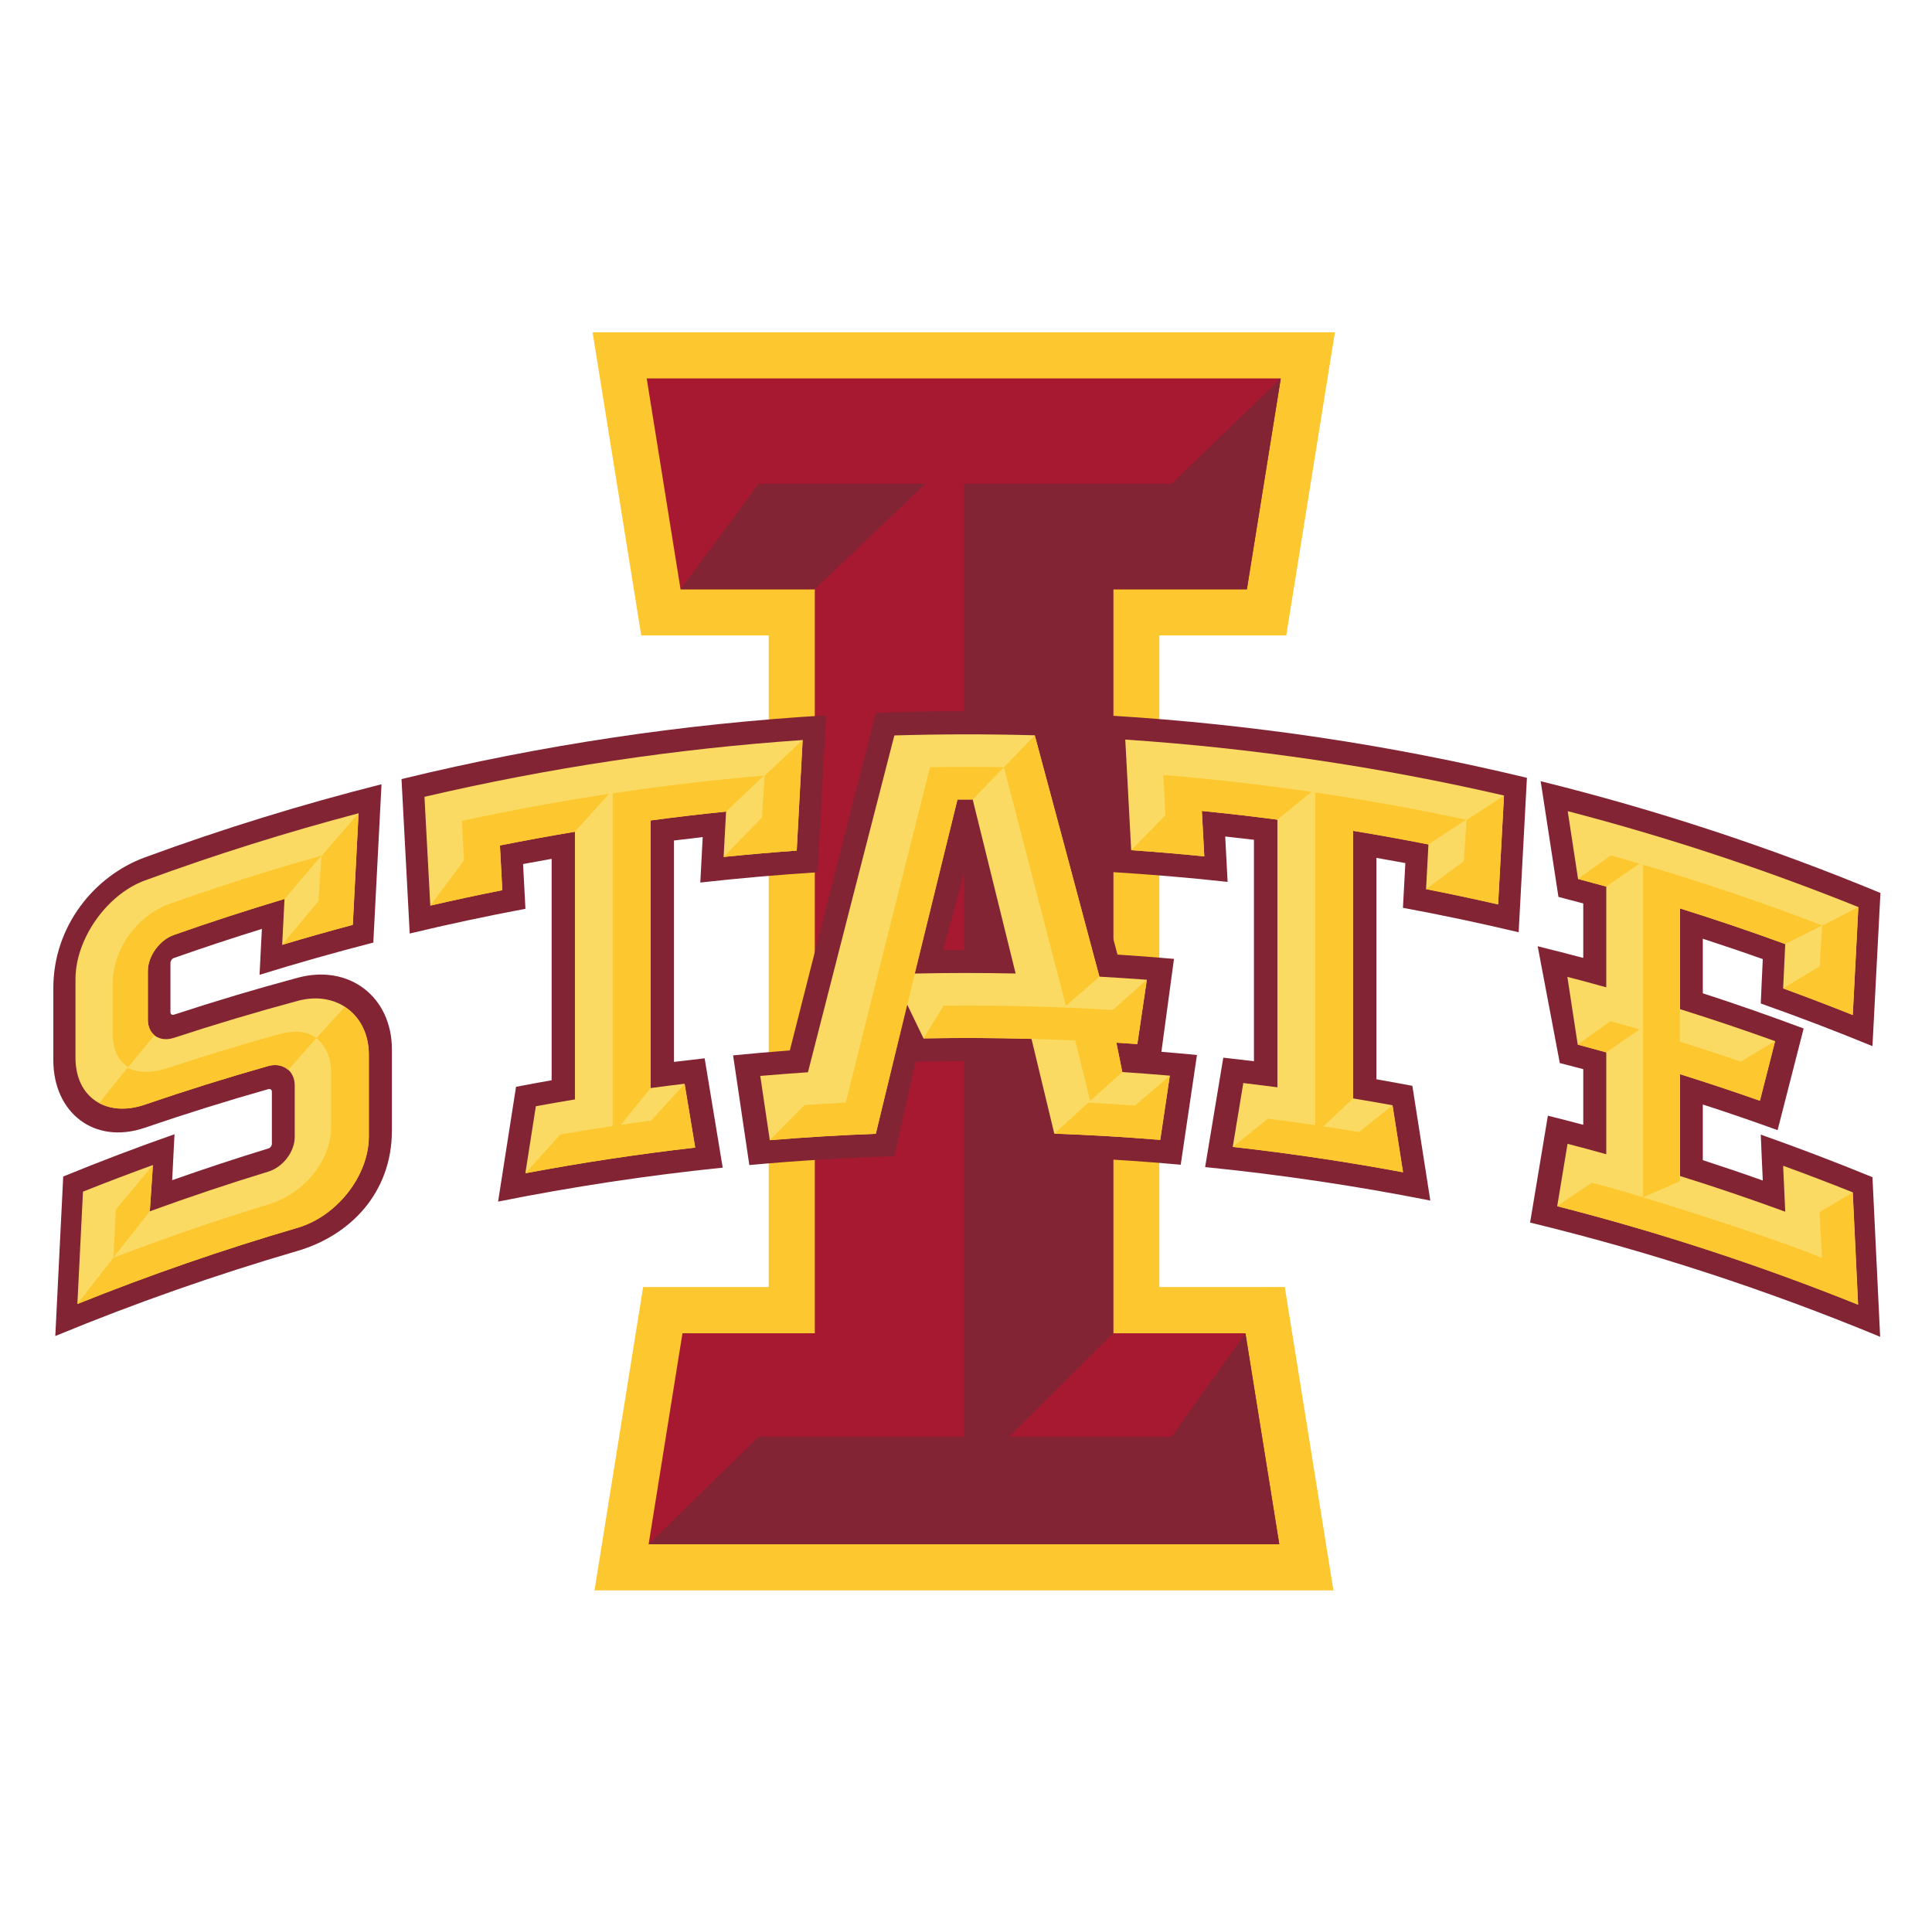 <svg width="201" height="200" viewBox="0 0 201 200" fill="none" xmlns="http://www.w3.org/2000/svg">
<path d="M120.616 133.883V66.102H133.819L138.881 34.56H61.65L66.714 66.102H79.975V133.883H66.909L61.85 165.439H138.727L133.665 133.879L120.616 133.883Z" fill="#FDC82F"/>
<path d="M129.725 61.298L133.245 39.365H67.281L70.802 61.298H84.771V138.688H71.002L67.481 160.636H133.094L129.573 138.688H115.819V61.298H129.725Z" fill="#A71930"/>
<path d="M133.248 39.365L121.878 50.326H100.295V73.983C97.234 73.986 94.174 74.046 91.116 74.163C88.133 85.808 85.149 97.511 82.171 109.269C80.203 109.415 78.231 109.587 76.269 109.783C76.83 113.581 77.396 117.383 77.958 121.192C82.977 120.733 88.011 120.425 93.04 120.274C93.777 116.993 94.514 113.713 95.257 110.437C96.935 110.401 98.615 110.383 100.295 110.38V149.446H78.925L67.48 160.636H133.088L129.568 138.687L121.878 149.446H105.002L115.819 138.687V120.629C118.159 120.773 120.499 120.947 122.838 121.159C123.398 117.35 123.968 113.547 124.528 109.744C123.298 109.621 122.058 109.514 120.829 109.412C121.269 106.189 121.709 102.966 122.138 99.744C120.179 99.573 118.229 99.427 116.259 99.3C116.109 98.743 115.969 98.191 115.819 97.634V90.724C119.789 90.967 123.758 91.303 127.718 91.736C127.628 90.163 127.548 88.585 127.468 87.014C128.458 87.121 129.458 87.239 130.458 87.356V110.388C129.398 110.261 128.328 110.138 127.268 110.021C126.638 113.81 126.008 117.604 125.378 121.403C133.228 122.189 141.038 123.347 148.807 124.885C148.178 120.901 147.558 116.924 146.938 112.951C145.688 112.711 144.438 112.489 143.198 112.269V89.237C144.198 89.412 145.198 89.591 146.208 89.778C146.128 91.329 146.038 92.878 145.958 94.431C149.987 95.178 153.997 96.027 157.997 96.974C158.277 91.622 158.567 86.267 158.857 80.911C144.678 77.493 130.278 75.346 115.819 74.459V61.297H129.718L133.248 39.365ZM78.925 50.326L70.8 61.297H84.769L96.269 50.326H78.925ZM85.94 74.413C71.097 75.291 56.312 77.498 41.772 81.043C42.056 86.4 42.343 91.75 42.626 97.107C46.624 96.15 50.638 95.291 54.666 94.535C54.583 92.982 54.501 91.433 54.418 89.88C55.409 89.695 56.395 89.516 57.391 89.34V112.37C56.15 112.59 54.916 112.815 53.686 113.054C53.065 117.033 52.44 121.013 51.82 124.993C59.564 123.445 67.362 122.267 75.188 121.461C74.563 117.667 73.935 113.878 73.31 110.089C72.245 110.206 71.18 110.33 70.12 110.462V87.43C71.111 87.308 72.112 87.191 73.108 87.079C73.025 88.656 72.941 90.228 72.858 91.804C76.916 91.35 80.99 90.995 85.067 90.736C85.36 85.297 85.647 79.857 85.94 74.413ZM160.287 81.262C160.897 85.271 161.517 89.285 162.137 93.298C162.997 93.518 163.857 93.748 164.717 93.978V99.646C163.137 99.226 161.567 98.822 159.977 98.431C160.747 102.479 161.517 106.527 162.277 110.579C163.087 110.789 163.907 111.003 164.717 111.218V117.002C163.487 116.68 162.267 116.36 161.037 116.057C160.417 119.758 159.807 123.463 159.187 127.174C171.547 130.172 183.716 134.133 195.606 139.057C195.346 133.523 195.076 127.991 194.806 122.453C190.956 120.876 187.086 119.401 183.186 118.024C183.246 119.616 183.326 121.207 183.396 122.799C181.326 122.062 179.246 121.359 177.156 120.68V114.894C179.756 115.733 182.356 116.626 184.936 117.559C185.846 114.03 186.746 110.506 187.646 106.986C184.166 105.687 180.666 104.461 177.156 103.324V97.65C179.246 98.329 181.326 99.032 183.396 99.769C183.326 101.307 183.246 102.843 183.186 104.386C187.086 105.763 190.956 107.24 194.806 108.822C195.076 103.509 195.356 98.196 195.636 92.888C184.086 88.103 172.267 84.226 160.287 81.262ZM39.692 81.58C31.396 83.675 23.178 86.21 15.082 89.183C9.79 91.117 5.548 96.38 5.548 102.777V110.281C5.548 115.725 9.786 119.119 15.079 117.307C19.326 115.853 23.609 114.513 27.92 113.292C28.12 113.239 28.285 113.356 28.285 113.566V118.987C28.285 119.192 28.126 119.405 27.926 119.463C24.571 120.494 21.232 121.594 17.911 122.766C17.994 121.169 18.072 119.577 18.155 117.985C14.268 119.347 10.405 120.818 6.577 122.385C6.299 127.917 6.027 133.449 5.753 138.977C14.029 135.557 22.447 132.605 30.967 130.119C36.348 128.542 40.772 124.157 40.772 117.594V109.158C40.772 103.718 36.353 100.261 30.977 101.706C26.655 102.869 22.36 104.149 18.097 105.55C17.897 105.619 17.732 105.499 17.732 105.294V100.154C17.732 99.949 17.891 99.724 18.091 99.656C21.128 98.586 24.18 97.576 27.246 96.628C27.163 98.22 27.085 99.812 27.002 101.404C30.923 100.188 34.868 99.071 38.838 98.05C39.121 92.562 39.408 87.069 39.692 81.58ZM100.3 90.859V98.818C99.575 98.819 98.85 98.813 98.126 98.82C98.847 96.163 99.574 93.511 100.3 90.859Z" fill="#822433"/>
<path d="M117.685 88.436C120.224 88.612 122.758 88.827 125.292 89.081C125.209 87.504 125.121 85.931 125.038 84.355C127.665 84.618 130.287 84.916 132.899 85.263V113.103C131.713 112.947 130.531 112.8 129.349 112.659C128.983 114.875 128.617 117.087 128.251 119.299C134.178 119.963 140.086 120.842 145.97 121.936C145.604 119.611 145.243 117.292 144.876 114.973C143.509 114.724 142.137 114.485 140.765 114.26V86.42C143.387 86.85 146.004 87.323 148.612 87.836C148.529 89.384 148.446 90.936 148.363 92.484C150.872 92.977 153.372 93.51 155.862 94.076C156.067 90.302 156.268 86.532 156.473 82.753C143.476 79.755 130.301 77.817 117.07 76.933C117.275 80.771 117.48 84.603 117.685 88.436Z" fill="#FADA63"/>
<path d="M185.512 121.264C185.586 122.855 185.659 124.452 185.732 126.044C182.109 124.72 178.462 123.48 174.79 122.333V111.737C177.573 112.606 180.342 113.529 183.1 114.501C183.628 112.431 184.155 110.365 184.682 108.305C181.401 107.123 178.105 106.015 174.79 104.975V94.497C178.462 95.644 182.109 96.874 185.732 98.203C185.659 99.741 185.586 101.279 185.512 102.817C187.939 103.7 190.351 104.623 192.758 105.585C192.953 101.84 193.149 98.1 193.339 94.355C183.432 90.366 173.33 87.041 163.102 84.38C163.458 86.728 163.814 89.077 164.176 91.43C165.152 91.684 166.134 91.953 167.11 92.221V102.704C165.763 102.328 164.415 101.967 163.063 101.615C163.424 103.964 163.78 106.312 164.142 108.661C165.133 108.925 166.119 109.193 167.11 109.467V120.067C165.772 119.691 164.43 119.33 163.082 118.983C162.726 121.146 162.369 123.304 162.008 125.467C172.598 128.172 183.062 131.585 193.315 135.711C193.13 131.819 192.939 127.923 192.759 124.031C190.352 123.07 187.939 122.147 185.512 121.264Z" fill="#FADA63"/>
<path d="M116.146 108.459C116.873 108.508 117.601 108.557 118.328 108.605C118.655 106.379 118.987 104.148 119.315 101.916C117.669 101.794 116.024 101.687 114.378 101.594C112.142 93.196 109.901 84.827 107.655 76.487C102.787 76.351 97.914 76.356 93.045 76.502C90.047 88.128 87.049 99.807 84.056 111.539C82.401 111.652 80.751 111.779 79.096 111.92C79.428 114.147 79.755 116.373 80.087 118.6C83.759 118.297 87.44 118.073 91.117 117.936C92.196 113.429 93.28 108.937 94.359 104.45C94.93 105.637 95.501 106.823 96.078 108.014C99.823 107.946 103.567 107.961 107.312 108.063C108.103 111.344 108.894 114.63 109.685 117.921C113.367 118.053 117.039 118.268 120.71 118.571C121.042 116.339 121.374 114.118 121.706 111.891C120.056 111.75 118.411 111.628 116.76 111.515C116.555 110.5 116.351 109.479 116.146 108.459ZM99.613 83.162H101.195C102.684 89.182 104.174 95.217 105.663 101.266C102.157 101.193 98.651 101.193 95.145 101.271C96.635 95.222 98.124 89.187 99.613 83.162Z" fill="#FADA63"/>
<path d="M44.766 94.204C47.261 93.628 49.755 93.091 52.26 92.598C52.178 91.046 52.099 89.497 52.012 87.945C54.609 87.427 57.207 86.954 59.814 86.519V114.364C58.457 114.589 57.104 114.824 55.747 115.073C55.386 117.398 55.024 119.717 54.658 122.04C60.522 120.937 66.415 120.048 72.324 119.369L71.225 112.734C70.043 112.876 68.862 113.022 67.68 113.183V85.343C70.297 84.991 72.915 84.684 75.537 84.42C75.454 85.992 75.371 87.569 75.283 89.142C77.817 88.883 80.351 88.663 82.89 88.483C83.095 84.645 83.3 80.812 83.505 76.979C70.293 77.887 57.133 79.86 44.16 82.887C44.36 86.656 44.566 90.43 44.766 94.204Z" fill="#FADA63"/>
<path d="M30.979 104.11C26.658 105.276 22.36 106.556 18.098 107.957C16.599 108.445 15.383 107.615 15.383 106.077V100.999C15.383 99.466 16.594 97.782 18.088 97.254C21.901 95.912 25.739 94.662 29.601 93.509C29.518 95.101 29.44 96.693 29.357 98.284C31.799 97.552 34.25 96.859 36.706 96.204C36.906 92.332 37.106 88.466 37.306 84.598C29.821 86.571 22.404 88.9 15.081 91.585C11.077 93.05 7.854 97.713 7.854 101.829V110.051C7.854 114.163 11.072 116.272 15.066 114.905C19.319 113.445 23.601 112.107 27.912 110.886C29.425 110.462 30.661 111.38 30.661 112.918V118.279C30.661 119.807 29.43 121.413 27.922 121.872C23.786 123.137 19.675 124.514 15.588 126.003C15.695 124.397 15.803 122.795 15.91 121.189C13.475 122.074 11.048 122.996 8.632 123.959C8.436 127.855 8.241 131.746 8.05 135.642C15.584 132.615 23.235 129.973 30.965 127.712C35.037 126.521 38.377 122.322 38.377 118.201V109.705C38.377 105.594 35.041 103.016 30.979 104.11Z" fill="#FADA63"/>
<path d="M132.898 85.266C134.085 84.289 135.271 83.327 136.458 82.375C131.331 81.628 126.185 81.037 121.023 80.612C121.053 80.647 121.077 80.681 121.101 80.715C121.077 80.691 121.053 80.671 121.023 80.647C121.101 82.028 121.175 83.415 121.253 84.797C120.061 86.003 118.875 87.219 117.684 88.439C120.222 88.615 122.757 88.83 125.291 89.084C125.208 87.507 125.12 85.934 125.037 84.358C127.664 84.621 130.281 84.919 132.898 85.266Z" fill="#FDC82F"/>
<path d="M152.572 85.308C152.479 86.729 152.387 88.155 152.294 89.576C150.98 90.538 149.672 91.51 148.358 92.491C150.868 92.984 153.368 93.516 155.858 94.083C156.063 90.308 156.263 86.534 156.468 82.76C155.17 83.6 153.871 84.449 152.572 85.308Z" fill="#FDC82F"/>
<path d="M141.398 117.759C141.276 117.735 139.353 117.417 137.683 117.168C138.713 116.197 139.738 115.23 140.759 114.268V86.428C143.381 86.858 145.998 87.331 148.605 87.844C149.914 86.975 151.217 86.115 152.521 85.266C147.311 84.153 142.082 83.21 136.833 82.434V117.043C135.075 116.779 133.141 116.52 131.916 116.364C130.695 117.335 129.47 118.317 128.244 119.308C134.172 119.972 140.08 120.851 145.963 121.945C145.597 119.621 145.236 117.301 144.87 114.982C143.713 115.895 142.56 116.828 141.398 117.76" fill="#FDC82F"/>
<path d="M59.811 86.521C60.998 85.198 62.179 83.884 63.366 82.576C58.239 83.352 53.132 84.29 48.049 85.388C48.073 85.417 48.097 85.442 48.127 85.471C48.097 85.456 48.073 85.437 48.049 85.422C48.127 86.784 48.195 88.147 48.268 89.504C47.102 91.062 45.93 92.629 44.763 94.206C47.258 93.63 49.753 93.093 52.258 92.6C52.175 91.047 52.092 89.499 52.008 87.951C54.606 87.429 57.204 86.955 59.811 86.521Z" fill="#FDC82F"/>
<path d="M79.546 80.697C79.448 82.147 79.355 83.597 79.263 85.052C77.934 86.404 76.606 87.772 75.278 89.144C77.812 88.885 80.347 88.665 82.885 88.484C83.091 84.647 83.296 80.814 83.501 76.981C82.182 78.211 80.864 79.447 79.546 80.697Z" fill="#FDC82F"/>
<path d="M67.736 116.564C67.609 116.584 66.267 116.76 64.597 117.004C65.622 115.725 66.652 114.455 67.678 113.19V85.35C70.295 84.999 72.912 84.691 75.534 84.427C76.852 83.163 78.175 81.913 79.494 80.678C74.23 81.122 68.977 81.742 63.742 82.528V117.132C61.989 117.391 59.523 117.796 58.303 118.006C57.087 119.344 55.871 120.691 54.655 122.049C60.519 120.945 66.413 120.057 72.326 119.378C71.955 117.166 71.589 114.954 71.222 112.742C70.06 114.012 68.898 115.28 67.736 116.564Z" fill="#FDC82F"/>
<path d="M192.745 124.039C191.598 124.717 190.441 125.401 189.288 126.099C189.381 127.691 189.474 129.278 189.567 130.869C184.918 128.843 167.877 123.457 165.598 123.042C164.396 123.843 163.195 124.654 161.994 125.474C172.584 128.179 183.048 131.597 193.302 135.718C193.116 131.826 192.926 127.93 192.745 124.039Z" fill="#FDC82F"/>
<path d="M185.508 102.817C186.777 102.041 188.047 101.274 189.307 100.518C189.399 99.111 189.487 97.7 189.58 96.294C190.835 95.64 192.085 94.995 193.335 94.356C193.144 98.101 192.949 101.841 192.754 105.586C190.347 104.624 187.934 103.701 185.508 102.817Z" fill="#FDC82F"/>
<path d="M167.098 92.225C168.26 91.425 169.417 90.629 170.574 89.838C169.578 89.545 168.577 89.262 167.581 88.983C166.443 89.789 165.301 90.605 164.163 91.434C165.14 91.693 166.121 91.957 167.098 92.225Z" fill="#FDC82F"/>
<path d="M167.097 109.471C168.259 108.665 169.416 107.869 170.573 107.083C169.577 106.79 168.576 106.502 167.58 106.224C166.428 107.03 165.275 107.84 164.128 108.665C165.119 108.929 166.105 109.193 167.097 109.471Z" fill="#FDC82F"/>
<path d="M185.72 98.201C187.004 97.547 188.293 96.898 189.572 96.263C183.425 93.905 177.214 91.8 170.945 89.95C170.945 101.483 170.945 113.02 170.94 124.553C172.225 123.982 173.504 123.421 174.778 122.869V111.741C177.561 112.611 180.33 113.533 183.088 114.505C183.616 112.435 184.143 110.369 184.67 108.304C183.484 109.002 182.293 109.715 181.101 110.433C179.006 109.71 176.897 109.022 174.778 108.358V94.496C178.45 95.648 182.097 96.883 185.72 98.201Z" fill="#FDC82F"/>
<path d="M118.086 115C116.464 114.882 114.839 114.785 113.218 114.702C112.041 115.771 110.859 116.845 109.683 117.929C113.364 118.061 117.036 118.276 120.708 118.579C121.04 116.347 121.372 114.121 121.699 111.899C120.498 112.92 119.292 113.955 118.086 115Z" fill="#FDC82F"/>
<path d="M113.422 114.517C114.535 113.512 115.644 112.511 116.757 111.519C116.552 110.504 116.352 109.483 116.142 108.463C116.869 108.512 117.597 108.561 118.319 108.609C118.656 106.383 118.983 104.152 119.311 101.925C118.129 102.96 116.947 104.005 115.766 105.06C109.907 104.703 104.033 104.552 98.164 104.611C97.466 105.743 96.768 106.876 96.069 108.019C101.333 107.921 106.596 107.994 111.855 108.234C112.377 110.328 112.9 112.423 113.422 114.517Z" fill="#FDC82F"/>
<path d="M101.19 83.17C102.274 82.042 103.363 80.919 104.447 79.806C101.879 79.767 99.316 79.767 96.752 79.806C93.832 91.387 90.908 103.017 87.988 114.697C86.552 114.775 85.127 114.858 83.691 114.956C82.49 116.167 81.284 117.382 80.083 118.608C83.755 118.305 87.431 118.081 91.113 117.944C93.945 106.304 96.777 94.712 99.609 83.17L101.19 83.17Z" fill="#FDC82F"/>
<path d="M110.893 104.633C112.055 103.617 113.217 102.602 114.375 101.601C112.138 93.202 109.892 84.834 107.651 76.494C106.582 77.593 105.518 78.706 104.448 79.819C106.597 88.061 108.745 96.337 110.893 104.633Z" fill="#FDC82F"/>
<path d="M15.906 121.194C15.803 122.801 15.691 124.402 15.584 126.009C14.319 127.605 13.059 129.212 11.8 130.828C11.883 129.153 11.97 127.488 12.053 125.813C13.338 124.265 14.622 122.722 15.906 121.194Z" fill="#FDC82F"/>
<path d="M38.367 118.209V109.713C38.367 107.497 37.4 105.739 35.872 104.748C34.88 105.817 33.894 106.896 32.908 107.985C33.855 108.776 34.441 109.957 34.441 111.481V117.232C34.441 120.846 31.531 124.18 27.971 125.269C22.538 126.934 17.142 128.784 11.801 130.83C10.546 132.422 9.291 134.028 8.046 135.649C15.58 132.622 23.23 129.98 30.96 127.719C35.032 126.528 38.367 122.329 38.367 118.208" fill="#FDC82F"/>
<path d="M17.724 93.987C14.204 95.232 11.724 98.762 11.724 102.37V107.37C11.724 109.143 12.231 110.295 13.34 110.988C14.253 109.881 15.161 108.782 16.069 107.683C15.649 107.337 15.381 106.79 15.381 106.082V101.004C15.381 99.471 16.592 97.787 18.086 97.259C21.899 95.916 25.737 94.666 29.599 93.514C30.878 92.001 32.162 90.497 33.446 89.003C28.163 90.487 22.919 92.146 17.724 93.987Z" fill="#FDC82F"/>
<path d="M28.282 107.788C24.669 108.804 21.076 109.898 17.502 111.084C15.866 111.626 14.382 111.626 13.259 111.074C12.277 112.29 11.296 113.515 10.315 114.741C11.584 115.424 13.239 115.532 15.06 114.912C19.313 113.452 23.595 112.114 27.906 110.893C28.736 110.664 29.474 110.845 29.981 111.304C30.958 110.19 31.93 109.082 32.906 107.983C31.832 107.188 30.553 107.1 28.282 107.788Z" fill="#FDC82F"/>
<path d="M29.353 98.287C30.607 96.763 31.867 95.249 33.127 93.751C33.234 92.183 33.337 90.616 33.444 89.049C34.728 87.555 36.013 86.075 37.301 84.6C37.101 88.468 36.901 92.339 36.701 96.207C34.245 96.861 31.794 97.554 29.353 98.287Z" fill="#FDC82F"/>
</svg>
